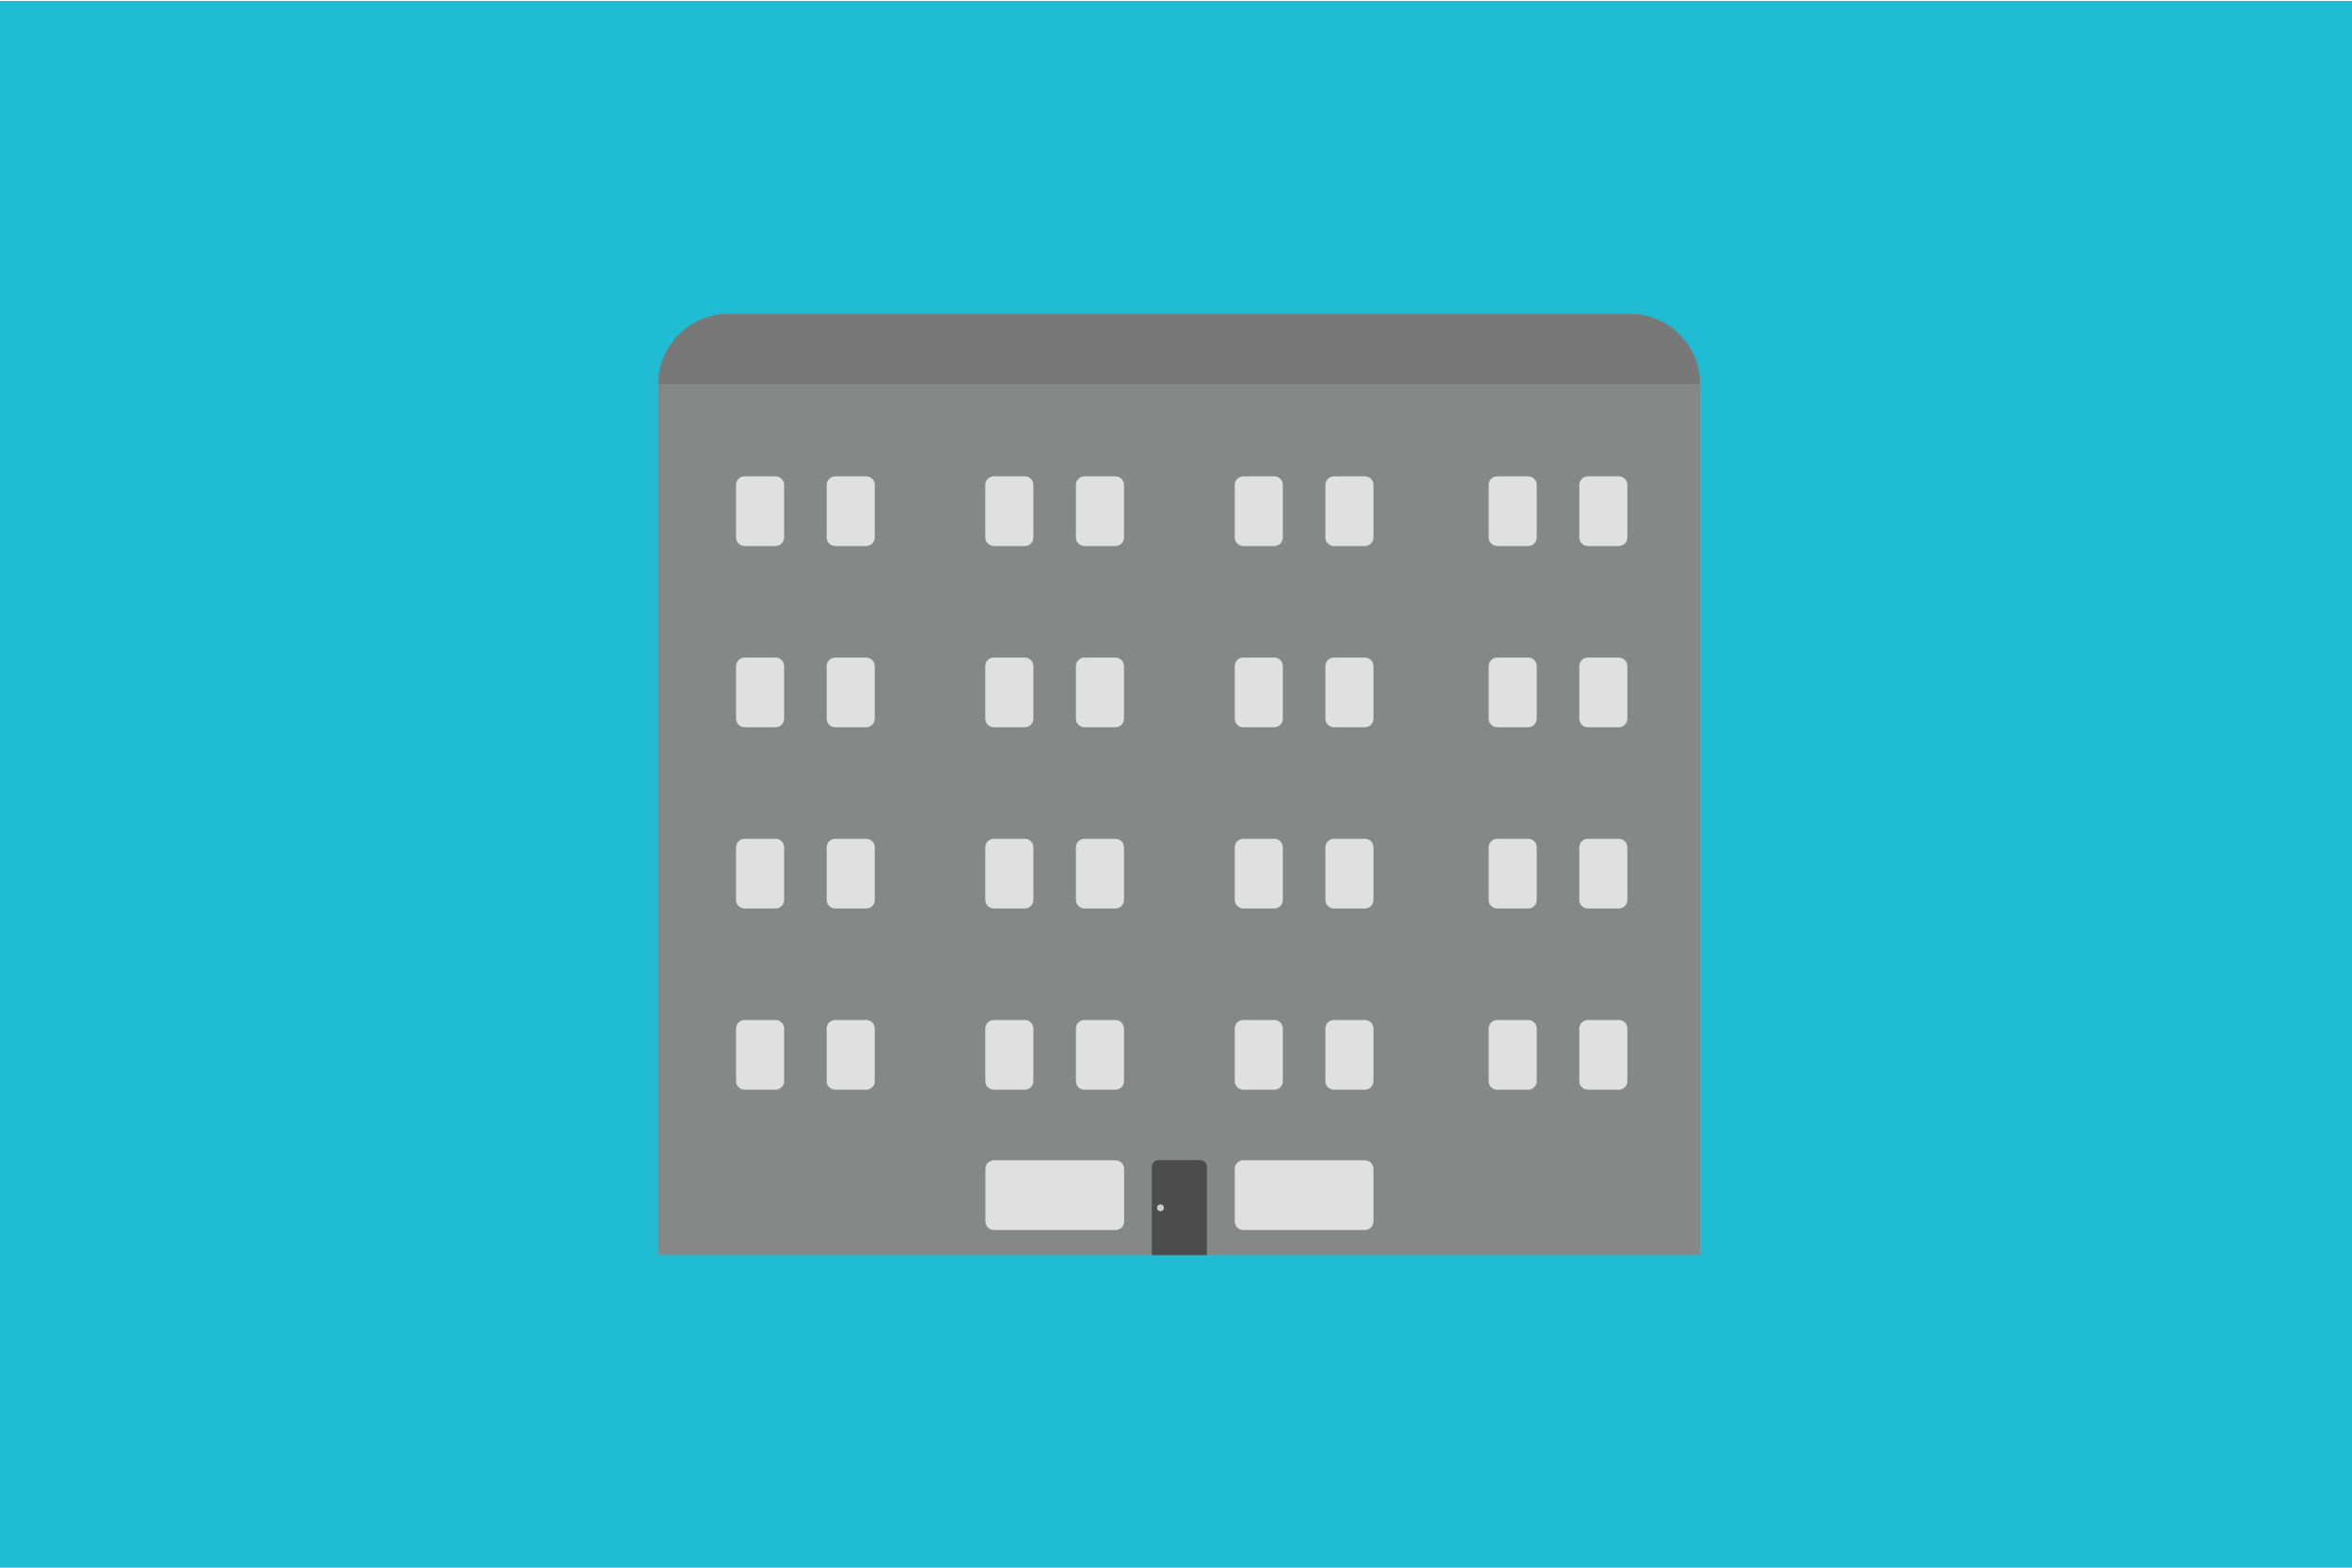<?xml version="1.0" encoding="UTF-8" standalone="no"?><!DOCTYPE svg PUBLIC "-//W3C//DTD SVG 1.1//EN" "http://www.w3.org/Graphics/SVG/1.1/DTD/svg11.dtd"><svg width="100%" height="100%" viewBox="0 0 300 200" version="1.1" xmlns="http://www.w3.org/2000/svg" xmlns:xlink="http://www.w3.org/1999/xlink" xml:space="preserve" style="fill-rule:evenodd;clip-rule:evenodd;stroke-linejoin:round;stroke-miterlimit:1.414;"><g id="Layer1"><rect x="-0.191" y="0.113" width="300.234" height="200.236" style="fill:#1fbcd3;"/><g><path d="M216.846,160.118l-132.88,0l0,-111.119c0,-4.943 4.008,-8.949 8.951,-8.949l114.981,0c4.943,0 8.95,4.004 8.95,8.949l0,111.119l-0.002,0Z" style="fill:#868787;fill-rule:nonzero;"/><g><g><path d="M190.968,139.02c-0.6,0 -1.088,-0.488 -1.088,-1.088l0,-6.716c0,-0.6 0.488,-1.089 1.088,-1.089l3.957,0c0.601,0 1.088,0.489 1.088,1.089l0,6.716c0,0.6 -0.487,1.088 -1.088,1.088l-3.957,0Z" style="fill:#e1e0e0;fill-rule:nonzero;"/><path d="M202.531,139.02c-0.601,0 -1.09,-0.488 -1.09,-1.088l0,-6.716c0,-0.6 0.489,-1.089 1.09,-1.089l3.954,0c0.601,0 1.089,0.489 1.089,1.089l0,6.716c0,0.6 -0.488,1.088 -1.089,1.088l-3.954,0Z" style="fill:#e1e0e0;fill-rule:nonzero;"/><path d="M190.968,115.899c-0.6,0 -1.088,-0.486 -1.088,-1.087l0,-6.713c0,-0.601 0.488,-1.09 1.088,-1.09l3.957,0c0.601,0 1.088,0.489 1.088,1.09l0,6.715c0,0.601 -0.487,1.087 -1.088,1.087l-3.957,0l0,-0.002Z" style="fill:#e1e0e0;fill-rule:nonzero;"/><path d="M202.531,115.899c-0.601,0 -1.09,-0.486 -1.09,-1.087l0,-6.713c0,-0.601 0.489,-1.09 1.09,-1.09l3.954,0c0.601,0 1.089,0.489 1.089,1.09l0,6.715c0,0.601 -0.488,1.087 -1.089,1.087l-3.954,0l0,-0.002Z" style="fill:#e1e0e0;fill-rule:nonzero;"/><path d="M190.968,92.78c-0.6,0 -1.088,-0.488 -1.088,-1.088l0,-6.714c0,-0.602 0.488,-1.09 1.088,-1.09l3.957,0c0.601,0 1.088,0.488 1.088,1.09l0,6.714c0,0.6 -0.487,1.088 -1.088,1.088l-3.957,0Z" style="fill:#e1e0e0;fill-rule:nonzero;"/><path d="M202.531,92.78c-0.601,0 -1.09,-0.488 -1.09,-1.088l0,-6.714c0,-0.602 0.489,-1.09 1.09,-1.09l3.954,0c0.601,0 1.089,0.488 1.089,1.09l0,6.714c0,0.6 -0.488,1.088 -1.089,1.088l-3.954,0Z" style="fill:#e1e0e0;fill-rule:nonzero;"/><path d="M190.968,69.661c-0.6,0 -1.088,-0.49 -1.088,-1.09l0,-6.714c0,-0.6 0.488,-1.086 1.088,-1.086l3.957,0c0.601,0 1.088,0.486 1.088,1.086l0,6.715c0,0.601 -0.487,1.09 -1.088,1.09l-3.957,0l0,-0.001Z" style="fill:#e1e0e0;fill-rule:nonzero;"/><path d="M202.531,69.661c-0.601,0 -1.09,-0.49 -1.09,-1.09l0,-6.714c0,-0.6 0.489,-1.086 1.09,-1.086l3.954,0c0.601,0 1.089,0.486 1.089,1.086l0,6.715c0,0.601 -0.488,1.09 -1.089,1.09l-3.954,0l0,-0.001Z" style="fill:#e1e0e0;fill-rule:nonzero;"/></g><g><path d="M158.583,69.661c-0.601,0 -1.088,-0.49 -1.088,-1.09l0,-6.714c0,-0.6 0.487,-1.086 1.088,-1.086l3.957,0c0.6,0 1.088,0.486 1.088,1.086l0,6.715c0,0.601 -0.488,1.09 -1.088,1.09l-3.957,0l0,-0.001Z" style="fill:#e1e0e0;fill-rule:nonzero;"/><path d="M170.145,69.661c-0.6,0 -1.09,-0.49 -1.09,-1.09l0,-6.714c0,-0.6 0.49,-1.086 1.09,-1.086l3.955,0c0.6,0 1.088,0.486 1.088,1.086l0,6.715c0,0.601 -0.488,1.09 -1.088,1.09l-3.955,0l0,-0.001Z" style="fill:#e1e0e0;fill-rule:nonzero;"/><path d="M158.583,139.02c-0.601,0 -1.088,-0.488 -1.088,-1.088l0,-6.716c0,-0.6 0.487,-1.089 1.088,-1.089l3.957,0c0.6,0 1.088,0.489 1.088,1.089l0,6.716c0,0.6 -0.488,1.088 -1.088,1.088l-3.957,0Z" style="fill:#e1e0e0;fill-rule:nonzero;"/><path d="M170.145,139.02c-0.6,0 -1.09,-0.488 -1.09,-1.088l0,-6.716c0,-0.6 0.49,-1.089 1.09,-1.089l3.955,0c0.6,0 1.088,0.489 1.088,1.089l0,6.716c0,0.6 -0.488,1.088 -1.088,1.088l-3.955,0Z" style="fill:#e1e0e0;fill-rule:nonzero;"/><path d="M158.583,115.899c-0.601,0 -1.088,-0.486 -1.088,-1.087l0,-6.713c0,-0.601 0.487,-1.09 1.088,-1.09l3.957,0c0.6,0 1.088,0.489 1.088,1.09l0,6.715c0,0.601 -0.488,1.087 -1.088,1.087l-3.957,0l0,-0.002Z" style="fill:#e1e0e0;fill-rule:nonzero;"/><path d="M170.145,115.899c-0.6,0 -1.09,-0.486 -1.09,-1.087l0,-6.713c0,-0.601 0.49,-1.09 1.09,-1.09l3.955,0c0.6,0 1.088,0.489 1.088,1.09l0,6.715c0,0.601 -0.488,1.087 -1.088,1.087l-3.955,0l0,-0.002Z" style="fill:#e1e0e0;fill-rule:nonzero;"/><path d="M158.583,92.78c-0.601,0 -1.088,-0.488 -1.088,-1.088l0,-6.714c0,-0.602 0.487,-1.09 1.088,-1.09l3.957,0c0.6,0 1.088,0.488 1.088,1.09l0,6.714c0,0.6 -0.488,1.088 -1.088,1.088l-3.957,0Z" style="fill:#e1e0e0;fill-rule:nonzero;"/><path d="M170.145,92.78c-0.6,0 -1.09,-0.488 -1.09,-1.088l0,-6.714c0,-0.602 0.49,-1.09 1.09,-1.09l3.955,0c0.6,0 1.088,0.488 1.088,1.09l0,6.714c0,0.6 -0.488,1.088 -1.088,1.088l-3.955,0Z" style="fill:#e1e0e0;fill-rule:nonzero;"/></g><g><g><path d="M126.764,139.02c-0.601,0 -1.089,-0.488 -1.089,-1.088l0,-6.716c0,-0.6 0.488,-1.089 1.089,-1.089l3.955,0c0.6,0 1.089,0.489 1.089,1.089l0,6.716c0,0.6 -0.489,1.088 -1.089,1.088l-3.955,0Z" style="fill:#e1e0e0;fill-rule:nonzero;"/><path d="M138.324,139.02c-0.6,0 -1.09,-0.488 -1.09,-1.088l0,-6.716c0,-0.6 0.49,-1.089 1.09,-1.089l3.953,0c0.601,0 1.09,0.489 1.09,1.089l0,6.716c0,0.6 -0.489,1.088 -1.09,1.088l-3.953,0Z" style="fill:#e1e0e0;fill-rule:nonzero;"/></g><g><path d="M126.764,115.899c-0.601,0 -1.089,-0.486 -1.089,-1.087l0,-6.713c0,-0.601 0.488,-1.09 1.089,-1.09l3.955,0c0.6,0 1.089,0.489 1.089,1.09l0,6.715c0,0.601 -0.489,1.087 -1.089,1.087l-3.955,0l0,-0.002Z" style="fill:#e1e0e0;fill-rule:nonzero;"/><path d="M138.324,115.899c-0.6,0 -1.09,-0.486 -1.09,-1.087l0,-6.713c0,-0.601 0.49,-1.09 1.09,-1.09l3.953,0c0.601,0 1.09,0.489 1.09,1.09l0,6.715c0,0.601 -0.489,1.087 -1.09,1.087l-3.953,0l0,-0.002Z" style="fill:#e1e0e0;fill-rule:nonzero;"/></g><g><path d="M126.764,92.78c-0.601,0 -1.089,-0.488 -1.089,-1.088l0,-6.714c0,-0.602 0.488,-1.09 1.089,-1.09l3.955,0c0.6,0 1.089,0.488 1.089,1.09l0,6.714c0,0.6 -0.489,1.088 -1.089,1.088l-3.955,0Z" style="fill:#e1e0e0;fill-rule:nonzero;"/><path d="M138.324,92.78c-0.6,0 -1.09,-0.488 -1.09,-1.088l0,-6.714c0,-0.602 0.49,-1.09 1.09,-1.09l3.953,0c0.601,0 1.09,0.488 1.09,1.09l0,6.714c0,0.6 -0.489,1.088 -1.09,1.088l-3.953,0Z" style="fill:#e1e0e0;fill-rule:nonzero;"/></g><g><path d="M126.764,69.661c-0.601,0 -1.089,-0.49 -1.089,-1.09l0,-6.714c0,-0.6 0.488,-1.086 1.089,-1.086l3.955,0c0.6,0 1.089,0.486 1.089,1.086l0,6.715c0,0.601 -0.489,1.09 -1.089,1.09l-3.955,0l0,-0.001Z" style="fill:#e1e0e0;fill-rule:nonzero;"/><path d="M138.324,69.661c-0.6,0 -1.09,-0.49 -1.09,-1.09l0,-6.714c0,-0.6 0.49,-1.086 1.09,-1.086l3.953,0c0.601,0 1.09,0.486 1.09,1.086l0,6.715c0,0.601 -0.489,1.09 -1.09,1.09l-3.953,0l0,-0.001Z" style="fill:#e1e0e0;fill-rule:nonzero;"/></g></g><g><g><path d="M94.972,139.02c-0.6,0 -1.088,-0.488 -1.088,-1.088l0,-6.716c0,-0.6 0.488,-1.089 1.088,-1.089l3.955,0c0.601,0 1.09,0.489 1.09,1.089l0,6.716c0,0.6 -0.489,1.088 -1.09,1.088l-3.955,0Z" style="fill:#e1e0e0;fill-rule:nonzero;"/><path d="M106.534,139.02c-0.6,0 -1.09,-0.488 -1.09,-1.088l0,-6.716c0,-0.6 0.49,-1.089 1.09,-1.089l3.953,0c0.601,0 1.09,0.489 1.09,1.089l0,6.716c0,0.6 -0.489,1.088 -1.09,1.088l-3.953,0Z" style="fill:#e1e0e0;fill-rule:nonzero;"/></g><g><path d="M94.972,115.899c-0.6,0 -1.088,-0.486 -1.088,-1.087l0,-6.713c0,-0.601 0.488,-1.09 1.088,-1.09l3.955,0c0.601,0 1.09,0.489 1.09,1.09l0,6.715c0,0.601 -0.489,1.087 -1.09,1.087l-3.955,0l0,-0.002Z" style="fill:#e1e0e0;fill-rule:nonzero;"/><path d="M106.534,115.899c-0.6,0 -1.09,-0.486 -1.09,-1.087l0,-6.713c0,-0.601 0.49,-1.09 1.09,-1.09l3.953,0c0.601,0 1.09,0.489 1.09,1.09l0,6.715c0,0.601 -0.489,1.087 -1.09,1.087l-3.953,0l0,-0.002Z" style="fill:#e1e0e0;fill-rule:nonzero;"/></g><g><path d="M94.972,92.78c-0.6,0 -1.088,-0.488 -1.088,-1.088l0,-6.714c0,-0.602 0.488,-1.09 1.088,-1.09l3.955,0c0.601,0 1.09,0.488 1.09,1.09l0,6.714c0,0.6 -0.489,1.088 -1.09,1.088l-3.955,0Z" style="fill:#e1e0e0;fill-rule:nonzero;"/><path d="M106.534,92.78c-0.6,0 -1.09,-0.488 -1.09,-1.088l0,-6.714c0,-0.602 0.49,-1.09 1.09,-1.09l3.953,0c0.601,0 1.09,0.488 1.09,1.09l0,6.714c0,0.6 -0.489,1.088 -1.09,1.088l-3.953,0Z" style="fill:#e1e0e0;fill-rule:nonzero;"/></g><g><path d="M94.972,69.661c-0.6,0 -1.088,-0.49 -1.088,-1.09l0,-6.714c0,-0.6 0.488,-1.086 1.088,-1.086l3.955,0c0.601,0 1.09,0.486 1.09,1.086l0,6.715c0,0.601 -0.489,1.09 -1.09,1.09l-3.955,0l0,-0.001Z" style="fill:#e1e0e0;fill-rule:nonzero;"/><path d="M106.534,69.661c-0.6,0 -1.09,-0.49 -1.09,-1.09l0,-6.714c0,-0.6 0.49,-1.086 1.09,-1.086l3.953,0c0.601,0 1.09,0.486 1.09,1.086l0,6.715c0,0.601 -0.489,1.09 -1.09,1.09l-3.953,0l0,-0.001Z" style="fill:#e1e0e0;fill-rule:nonzero;"/></g></g></g><path d="M83.966,48.999c0,-4.943 4.008,-8.949 8.951,-8.949l114.981,0c4.943,0 8.95,4.004 8.95,8.949l-132.882,0Z" style="fill:#787878;fill-rule:nonzero;"/><path d="M126.78,156.918c-0.601,0 -1.088,-0.486 -1.088,-1.087l0,-6.715c0,-0.601 0.487,-1.09 1.088,-1.09l15.514,0c0.6,0 1.089,0.489 1.089,1.09l0,6.715c0,0.601 -0.489,1.087 -1.089,1.087l-15.514,0Z" style="fill:#e1e0e0;fill-rule:nonzero;"/><path d="M158.583,156.918c-0.601,0 -1.088,-0.486 -1.088,-1.087l0,-6.715c0,-0.601 0.487,-1.09 1.088,-1.09l15.515,0c0.601,0 1.088,0.489 1.088,1.09l0,6.715c0,0.601 -0.487,1.087 -1.088,1.087l-15.515,0Z" style="fill:#e1e0e0;fill-rule:nonzero;"/><g><path d="M146.916,148.859c0,-0.473 0.385,-0.859 0.861,-0.859l5.305,0c0.476,0 0.86,0.386 0.86,0.859l0,11.259l-7.027,0l0,-11.259l0.001,0Z" style="fill:#4d4c4c;fill-rule:nonzero;"/><circle cx="148.016" cy="154.09" r="0.435" style="fill:#cdcccb;"/></g></g></g></svg>